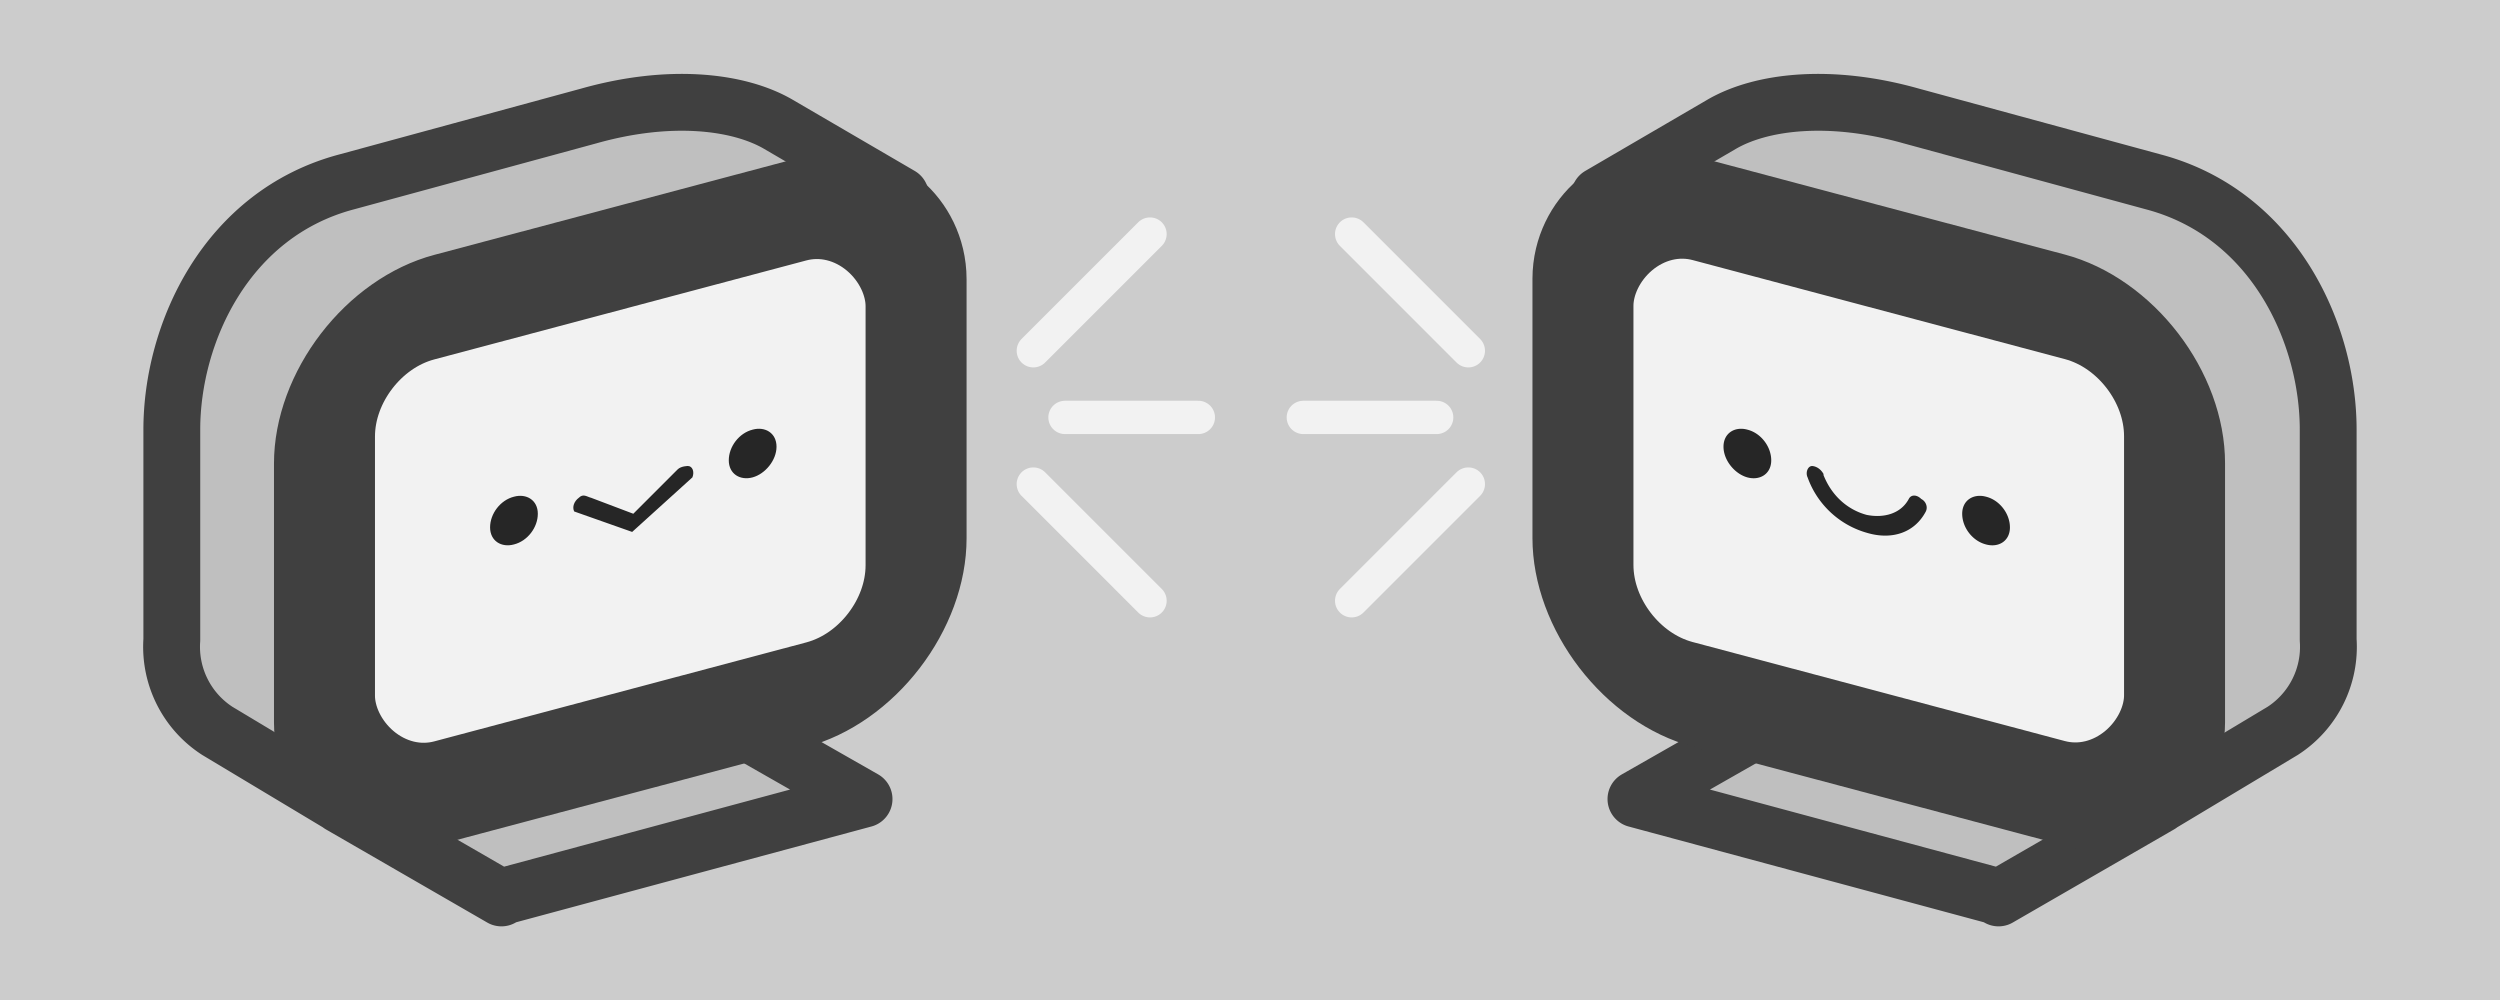 <?xml version="1.0" encoding="UTF-8" standalone="no"?>
<svg
   viewBox="0 0 150 60"
   version="1.1"
   id="svg6"
   width="150"
   height="60"
   xmlns="http://www.w3.org/2000/svg"
   xmlns:svg="http://www.w3.org/2000/svg">
  <defs
     id="defs6" />
  <path
     fill="#ccccc2"
     fill-rule="evenodd"
     d="M 0,0 H 150 V 60 H 0 Z"
     id="path1"
     style="fill:#cccccc;fill-opacity:1;stroke-width:1" />
  <path
     d="m 129.802,48.148 7.161,-4.297 a 6.002,6.002 0 0 0 2.728,-5.456 v -12.617 c 0,-5.797 -3.274,-12.958 -10.503,-14.868 L 114.662,6.955 c -4.842,-1.364 -8.934,-0.887 -11.321,0.477 l -7.366,4.297 m 23.938,42.079 -21.756,-5.865 9.684,-5.524 21.756,5.865 -9.684,5.592"
     fill="none"
     stroke="#292929"
     stroke-linecap="round"
     stroke-linejoin="round"
     stroke-width="3.41"
     id="path5"
     style="fill:#bfbfbf;fill-opacity:1;stroke:#404040;stroke-opacity:1" />
  <rect
     transform="matrix(-0.966,-0.257,0,1,0,0)"
     x="-135.065"
     y="-14.551"
     width="36.745"
     height="29.19"
     rx="6.817"
     ry="6.82"
     fill="#f0f0e7"
     fill-rule="evenodd"
     stroke="#292929"
     stroke-linecap="round"
     stroke-linejoin="round"
     stroke-width="6.273"
     style="fill:#f2f2f2;fill-opacity:1;stroke:#404040;stroke-opacity:1;paint-order:normal"
     id="rect3" />
  <path
     d="m 20.198,48.148 -7.161,-4.297 a 6.002,6.002 0 0 1 -2.728,-5.456 v -12.617 c 0,-5.797 3.274,-12.958 10.503,-14.868 L 35.338,6.955 c 4.842,-1.364 8.934,-0.887 11.321,0.477 l 7.366,4.297 m -23.938,42.079 21.756,-5.865 -9.684,-5.524 -21.756,5.865 9.684,5.592"
     fill="none"
     stroke="#292929"
     stroke-linecap="round"
     stroke-linejoin="round"
     stroke-width="3.41"
     id="path3"
     style="fill:#bfbfbf;fill-opacity:1;stroke:#404040;stroke-opacity:1" />
  <rect
     transform="matrix(0.966,-0.257,0,1,0,0)"
     x="20.154"
     y="25.361"
     width="36.745"
     height="29.19"
     rx="6.817"
     ry="6.82"
     fill="#f0f0e7"
     fill-rule="evenodd"
     stroke="#292929"
     stroke-linecap="round"
     stroke-linejoin="round"
     stroke-width="6.273"
     style="fill:#f2f2f2;fill-opacity:1;stroke:#404040;stroke-opacity:1;paint-order:normal"
     id="rect1" />
  <path
     d="m 37.998,30.825 -2.523,-0.955 c -0.273,-0.068 -0.477,-0.273 -0.75,0 -0.273,0.205 -0.409,0.546 -0.273,0.818 l 3.478,1.228 3.615,-3.274 c 0.136,-0.341 0,-0.682 -0.273,-0.682 0,0 -0.409,0 -0.614,0.205 z m 7.161,-5.047 c -0.818,0.205 -1.432,1.023 -1.432,1.841 0,0.818 0.682,1.228 1.432,1.023 0.75,-0.205 1.432,-1.023 1.432,-1.841 0,-0.818 -0.682,-1.228 -1.432,-1.023 z m -14.322,4.024 c -0.818,0.205 -1.432,1.023 -1.432,1.841 0,0.818 0.682,1.228 1.432,1.023 0.818,-0.205 1.432,-1.023 1.432,-1.841 0,-0.818 -0.682,-1.228 -1.432,-1.023 z"
     fill="#292929"
     id="path2"
     style="fill:#262626;fill-opacity:1;stroke-width:0.682" />
  <path
     d="m 109.411,28.507 c 0.546,1.364 1.569,2.114 2.592,2.387 1.023,0.205 2.046,-0.068 2.523,-0.955 0.136,-0.273 0.477,-0.273 0.75,0 0.273,0.136 0.409,0.477 0.273,0.75 -0.682,1.296 -2.046,1.705 -3.478,1.296 a 5.32,5.32 0 0 1 -3.615,-3.342 c -0.136,-0.273 0,-0.682 0.273,-0.682 0,0 0.409,0 0.682,0.477 z m -4.569,-2.728 c 0.818,0.205 1.432,1.023 1.432,1.841 0,0.818 -0.682,1.228 -1.432,1.023 -0.75,-0.205 -1.432,-1.023 -1.432,-1.841 0,-0.818 0.682,-1.228 1.432,-1.023 z m 14.322,4.024 c 0.818,0.205 1.432,1.023 1.432,1.841 0,0.818 -0.682,1.228 -1.432,1.023 -0.818,-0.205 -1.432,-1.023 -1.432,-1.841 0,-0.818 0.682,-1.228 1.432,-1.023 z"
     fill="#292929"
     id="path4"
     style="fill:#262626;fill-opacity:1;stroke-width:0.682" />
  <path
     d="m 62,21.045 7,-7 m -7,15 7,7 m -5.1,-11 h 8 m 16.2,-4 -7,-7 m 7,15 -7,7 m 5.1,-11 h -8"
     fill="none"
     stroke="#292929"
     stroke-linecap="round"
     stroke-width="2"
     id="path6"
     style="fill:#8c8c8c;fill-opacity:1;stroke:#f2f2f2;stroke-opacity:1" />
</svg>

